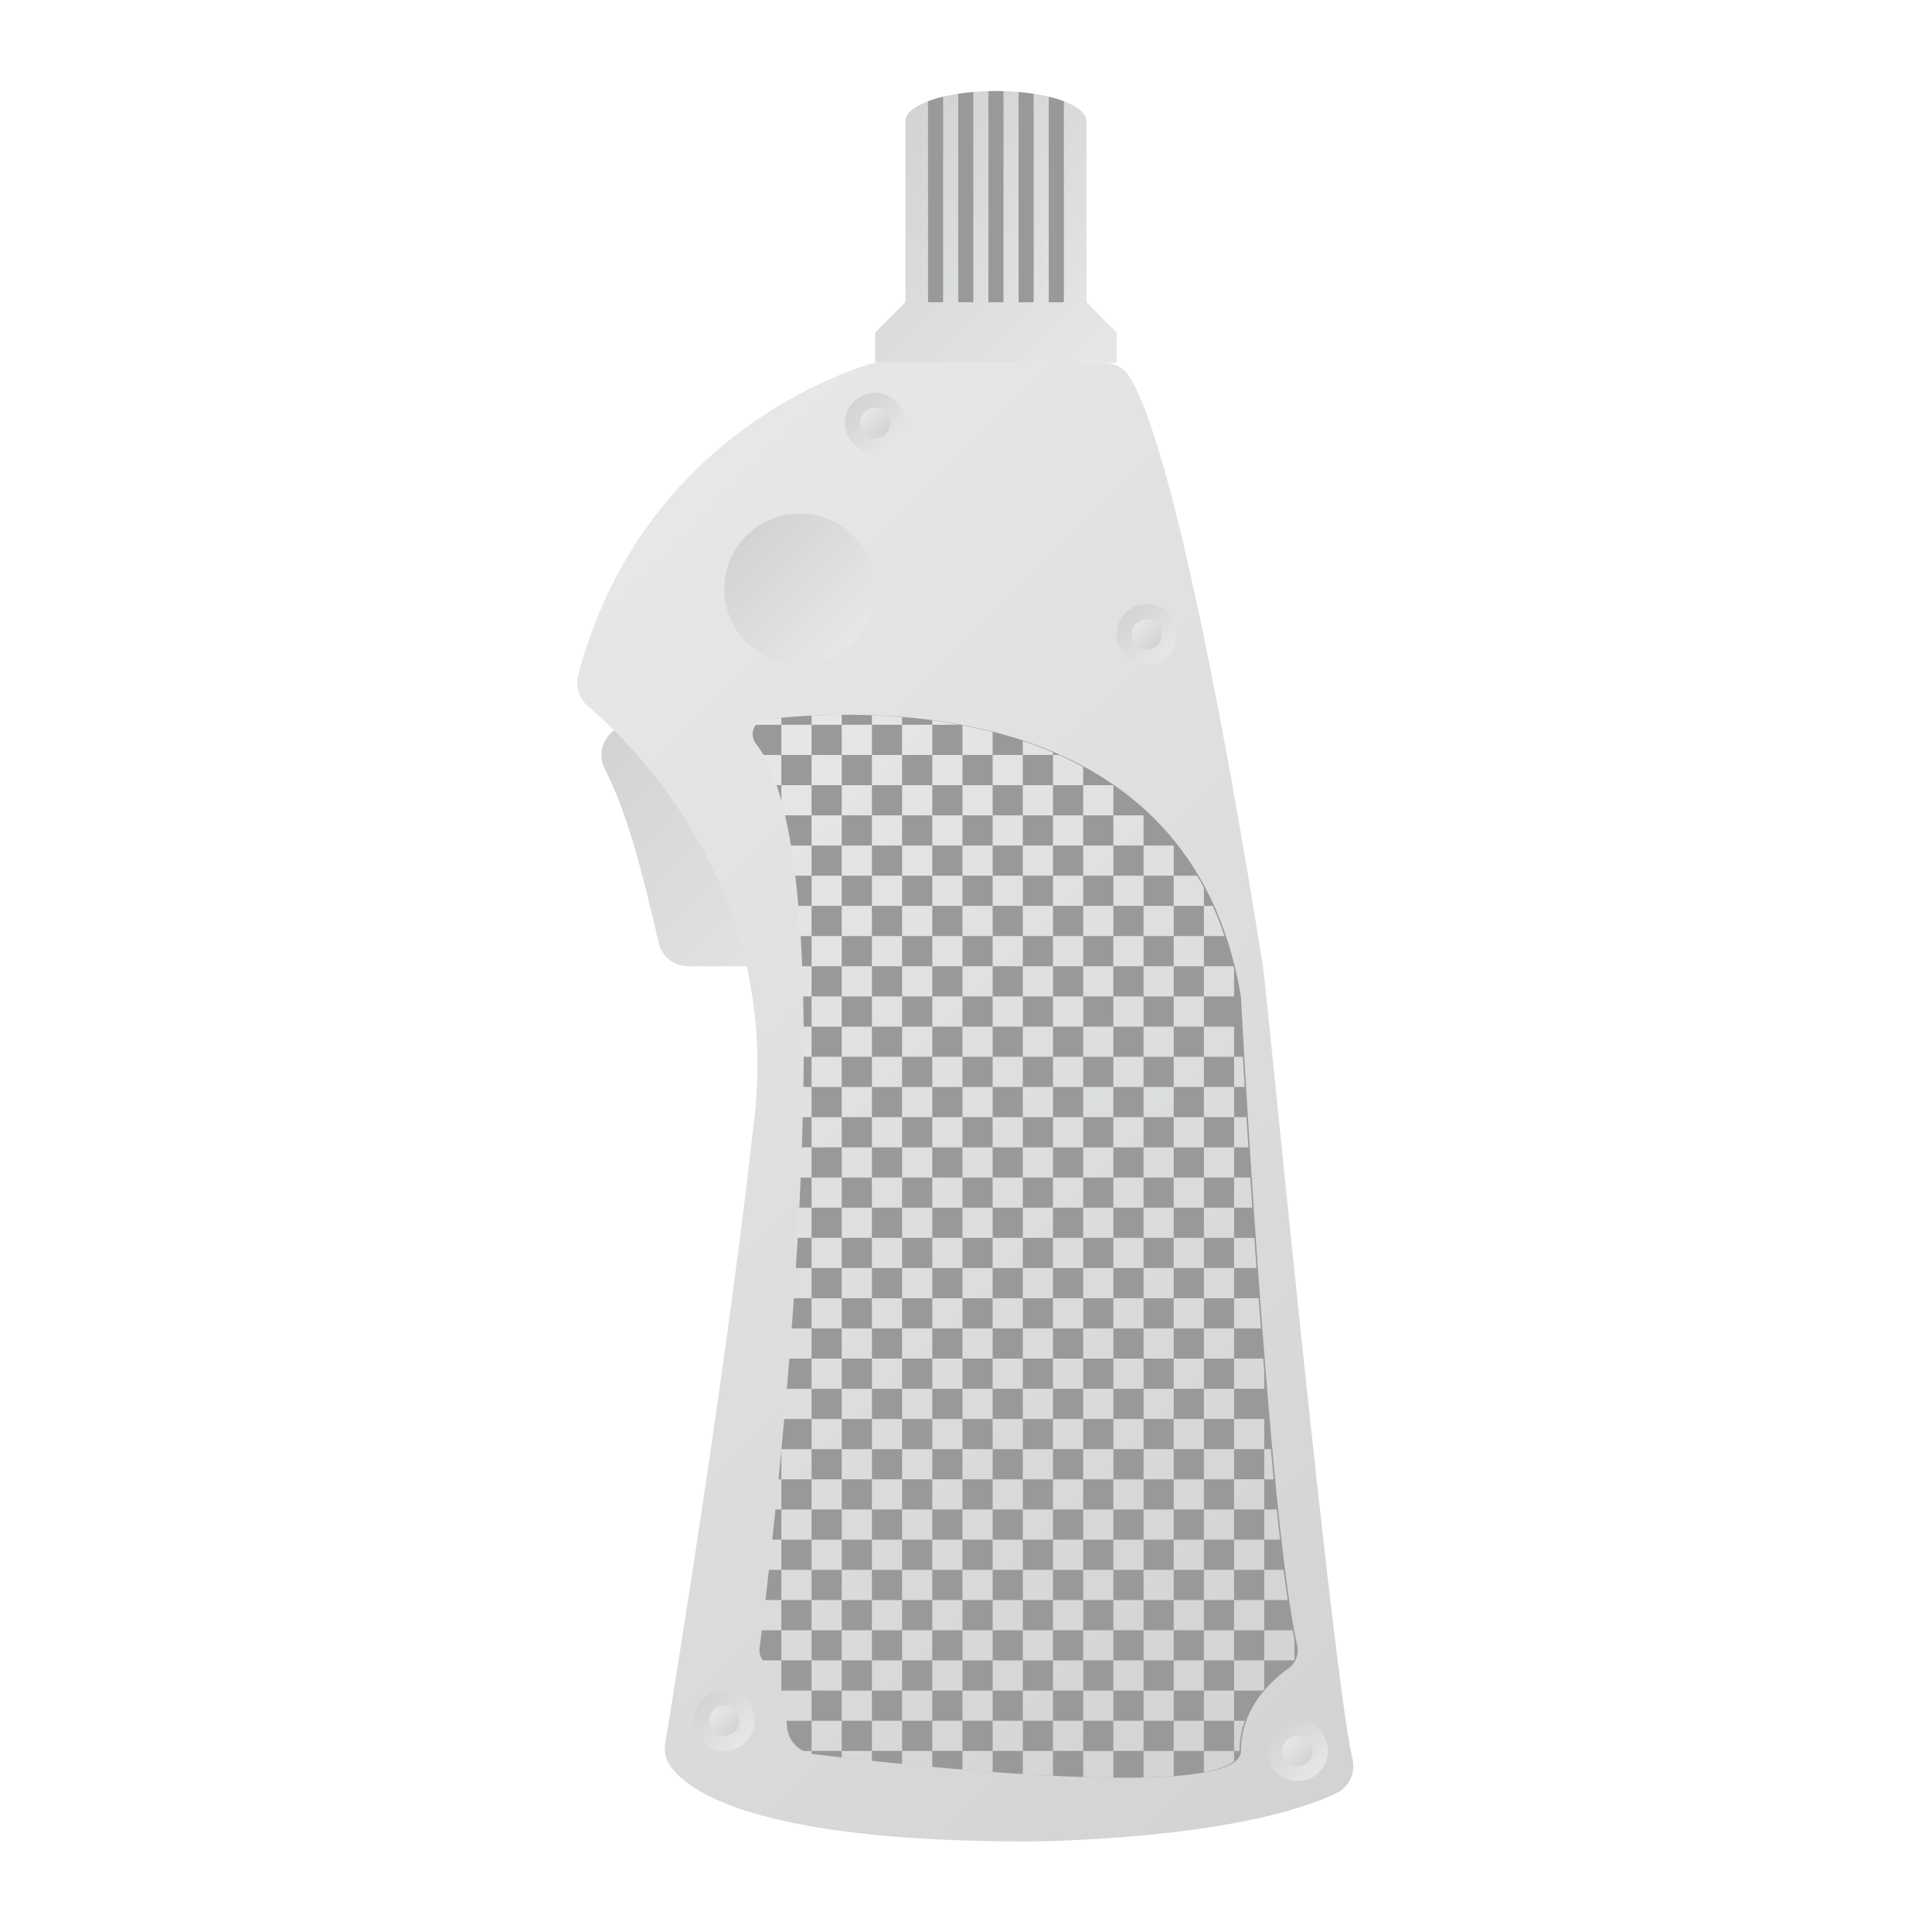 <?xml version="1.0" encoding="UTF-8" standalone="no"?>
<svg
   xmlns:dc="http://purl.org/dc/elements/1.1/"
   xmlns:cc="http://creativecommons.org/ns#"
   xmlns:rdf="http://www.w3.org/1999/02/22-rdf-syntax-ns#"
   xmlns:svg="http://www.w3.org/2000/svg"
   xmlns="http://www.w3.org/2000/svg"
   viewBox="0 0 341.333 341.333"
   height="256"
   width="256"
   xml:space="preserve"
   id="svg2"
   version="1.1"><defs
     id="defs6"><clipPath
       id="clipPath18"
       clipPathUnits="userSpaceOnUse"><path
         id="path16"
         d="m 83.705,160 c -3.009,0 -4.915,-3.18 -3.539,-5.855 v 0 c 2.828,-5.499 4.889,-13.233 7.13,-23.032 v 0 C 87.712,129.296 89.331,128 91.195,128 v 0 h 24.658 c 2.21,0 4.001,1.791 4.001,4 v 0 24 c 0,2.209 -1.791,4 -4.001,4 v 0 z" /></clipPath><linearGradient
       id="linearGradient28"
       spreadMethod="pad"
       gradientTransform="matrix(-33.732,33.732,33.732,33.732,118.518,129.008)"
       gradientUnits="userSpaceOnUse"
       y2="0"
       x2="1"
       y1="0"
       x1="0"><stop
         id="stop24"
         offset="0"
         style="stop-opacity:1;stop-color:#e6e7e8" /><stop
         id="stop26"
         offset="1"
         style="stop-opacity:1;stop-color:#d1d3d4" /></linearGradient><clipPath
       id="clipPath38"
       clipPathUnits="userSpaceOnUse"><path
         id="path36"
         d="m 116.548,208 c -0.384,0 -0.76,-0.053 -1.128,-0.162 v 0 C 111.17,206.582 84.806,197.624 76.623,166.57 v 0 c -0.394,-1.498 0.101,-3.088 1.283,-4.09 v 0 C 84.144,157.188 103.36,138.238 100,108 v 0 C 96.331,74.974 89.294,31.848 88.157,24.949 v 0 c -0.158,-0.955 0.017,-1.934 0.543,-2.747 v 0 C 90.864,18.853 99.725,12 136,12 v 0 c 0,0 27.501,0 41.074,6.374 v 0 c 1.722,0.808 2.633,2.71 2.183,4.558 v 0 c -2.556,10.511 -11.446,102.329 -11.822,104.726 v 0 c -2.267,14.457 -10.915,67.369 -17.71,78.452 v 0 C 149,207.292 147.709,208 146.322,208 v 0 z" /></clipPath><linearGradient
       id="linearGradient48"
       spreadMethod="pad"
       gradientTransform="matrix(130.306,-130.306,-130.306,-130.306,65.877,167.45)"
       gradientUnits="userSpaceOnUse"
       y2="0"
       x2="1"
       y1="0"
       x1="0"><stop
         id="stop44"
         offset="0"
         style="stop-opacity:1;stop-color:#e6e7e8" /><stop
         id="stop46"
         offset="1"
         style="stop-opacity:1;stop-color:#d1d3d4" /></linearGradient><clipPath
       id="clipPath58"
       clipPathUnits="userSpaceOnUse"><path
         id="path56"
         d="m 96,178 c 0,-5.523 4.477,-10 10,-10 v 0 c 5.523,0 10,4.477 10,10 v 0 c 0,5.523 -4.477,10 -10,10 v 0 c -5.523,0 -10,-4.477 -10,-10" /></clipPath><linearGradient
       id="linearGradient68"
       spreadMethod="pad"
       gradientTransform="matrix(-14.142,14.142,14.142,14.142,113.071,170.929)"
       gradientUnits="userSpaceOnUse"
       y2="0"
       x2="1"
       y1="0"
       x1="0"><stop
         id="stop64"
         offset="0"
         style="stop-opacity:1;stop-color:#e6e7e8" /><stop
         id="stop66"
         offset="1"
         style="stop-opacity:1;stop-color:#d1d3d4" /></linearGradient><clipPath
       id="clipPath78"
       clipPathUnits="userSpaceOnUse"><path
         id="path76"
         d="M 0,256 H 256 V 0 H 0 Z" /></clipPath><clipPath
       id="clipPath90"
       clipPathUnits="userSpaceOnUse"><path
         id="path88"
         d="m 112,200 c 0,-2.209 1.791,-4 4,-4 v 0 c 2.209,0 4,1.791 4,4 v 0 c 0,2.209 -1.791,4 -4,4 v 0 c -2.209,0 -4,-1.791 -4,-4" /></clipPath><linearGradient
       id="linearGradient100"
       spreadMethod="pad"
       gradientTransform="matrix(-5.657,5.657,5.657,5.657,118.828,197.172)"
       gradientUnits="userSpaceOnUse"
       y2="0"
       x2="1"
       y1="0"
       x1="0"><stop
         id="stop96"
         offset="0"
         style="stop-opacity:1;stop-color:#e6e7e8" /><stop
         id="stop98"
         offset="1"
         style="stop-opacity:1;stop-color:#d1d3d4" /></linearGradient><clipPath
       id="clipPath110"
       clipPathUnits="userSpaceOnUse"><path
         id="path108"
         d="m 114,200 c 0,-1.105 0.896,-2 2,-2 v 0 c 1.104,0 2,0.895 2,2 v 0 c 0,1.104 -0.896,2 -2,2 v 0 c -1.104,0 -2,-0.896 -2,-2" /></clipPath><linearGradient
       id="linearGradient120"
       spreadMethod="pad"
       gradientTransform="matrix(2.828,-2.828,-2.828,-2.828,114.586,201.414)"
       gradientUnits="userSpaceOnUse"
       y2="0"
       x2="1"
       y1="0"
       x1="0"><stop
         id="stop116"
         offset="0"
         style="stop-opacity:1;stop-color:#e6e7e8" /><stop
         id="stop118"
         offset="1"
         style="stop-opacity:1;stop-color:#d1d3d4" /></linearGradient><clipPath
       id="clipPath130"
       clipPathUnits="userSpaceOnUse"><path
         id="path128"
         d="m 148,172 c 0,-2.209 1.791,-4 4,-4 v 0 c 2.209,0 4,1.791 4,4 v 0 c 0,2.209 -1.791,4 -4,4 v 0 c -2.209,0 -4,-1.791 -4,-4" /></clipPath><linearGradient
       id="linearGradient140"
       spreadMethod="pad"
       gradientTransform="matrix(-5.657,5.657,5.657,5.657,154.828,169.172)"
       gradientUnits="userSpaceOnUse"
       y2="0"
       x2="1"
       y1="0"
       x1="0"><stop
         id="stop136"
         offset="0"
         style="stop-opacity:1;stop-color:#e6e7e8" /><stop
         id="stop138"
         offset="1"
         style="stop-opacity:1;stop-color:#d1d3d4" /></linearGradient><clipPath
       id="clipPath150"
       clipPathUnits="userSpaceOnUse"><path
         id="path148"
         d="m 150,172 c 0,-1.104 0.896,-2 2,-2 v 0 c 1.104,0 2,0.896 2,2 v 0 c 0,1.104 -0.896,2 -2,2 v 0 c -1.104,0 -2,-0.896 -2,-2" /></clipPath><linearGradient
       id="linearGradient160"
       spreadMethod="pad"
       gradientTransform="matrix(2.828,-2.828,-2.828,-2.828,150.586,173.414)"
       gradientUnits="userSpaceOnUse"
       y2="0"
       x2="1"
       y1="0"
       x1="0"><stop
         id="stop156"
         offset="0"
         style="stop-opacity:1;stop-color:#e6e7e8" /><stop
         id="stop158"
         offset="1"
         style="stop-opacity:1;stop-color:#d1d3d4" /></linearGradient><clipPath
       id="clipPath170"
       clipPathUnits="userSpaceOnUse"><path
         id="path168"
         d="m 168,24 c 0,-2.209 1.791,-4 4,-4 v 0 c 2.209,0 4,1.791 4,4 v 0 c 0,2.209 -1.791,4 -4,4 v 0 c -2.209,0 -4,-1.791 -4,-4" /></clipPath><linearGradient
       id="linearGradient180"
       spreadMethod="pad"
       gradientTransform="matrix(-5.657,5.657,5.657,5.657,174.828,21.172)"
       gradientUnits="userSpaceOnUse"
       y2="0"
       x2="1"
       y1="0"
       x1="0"><stop
         id="stop176"
         offset="0"
         style="stop-opacity:1;stop-color:#e6e7e8" /><stop
         id="stop178"
         offset="1"
         style="stop-opacity:1;stop-color:#d1d3d4" /></linearGradient><clipPath
       id="clipPath190"
       clipPathUnits="userSpaceOnUse"><path
         id="path188"
         d="m 170,24 c 0,-1.105 0.896,-2 2,-2 v 0 c 1.104,0 2,0.895 2,2 v 0 c 0,1.105 -0.896,2 -2,2 v 0 c -1.104,0 -2,-0.895 -2,-2" /></clipPath><linearGradient
       id="linearGradient200"
       spreadMethod="pad"
       gradientTransform="matrix(2.828,-2.828,-2.828,-2.828,170.586,25.414)"
       gradientUnits="userSpaceOnUse"
       y2="0"
       x2="1"
       y1="0"
       x1="0"><stop
         id="stop196"
         offset="0"
         style="stop-opacity:1;stop-color:#e6e7e8" /><stop
         id="stop198"
         offset="1"
         style="stop-opacity:1;stop-color:#d1d3d4" /></linearGradient><clipPath
       id="clipPath210"
       clipPathUnits="userSpaceOnUse"><path
         id="path208"
         d="m 92,28 c 0,-2.209 1.791,-4 4,-4 v 0 c 2.209,0 4,1.791 4,4 v 0 c 0,2.209 -1.791,4 -4,4 v 0 c -2.209,0 -4,-1.791 -4,-4" /></clipPath><linearGradient
       id="linearGradient220"
       spreadMethod="pad"
       gradientTransform="matrix(-5.657,5.657,5.657,5.657,98.828,25.172)"
       gradientUnits="userSpaceOnUse"
       y2="0"
       x2="1"
       y1="0"
       x1="0"><stop
         id="stop216"
         offset="0"
         style="stop-opacity:1;stop-color:#e6e7e8" /><stop
         id="stop218"
         offset="1"
         style="stop-opacity:1;stop-color:#d1d3d4" /></linearGradient><clipPath
       id="clipPath230"
       clipPathUnits="userSpaceOnUse"><path
         id="path228"
         d="m 120,240 v -24 l -4,-4 v -4 h 32 v 4 l -4,4 v 24 c 0,2.209 -5.373,4 -12,4 v 0 c -6.627,0 -12,-1.791 -12,-4" /></clipPath><linearGradient
       id="linearGradient240"
       spreadMethod="pad"
       gradientTransform="matrix(-30.326,30.326,30.326,30.326,147.163,207.163)"
       gradientUnits="userSpaceOnUse"
       y2="0"
       x2="1"
       y1="0"
       x1="0"><stop
         id="stop236"
         offset="0"
         style="stop-opacity:1;stop-color:#e6e7e8" /><stop
         id="stop238"
         offset="1"
         style="stop-opacity:1;stop-color:#d1d3d4" /></linearGradient><clipPath
       id="clipPath250"
       clipPathUnits="userSpaceOnUse"><path
         id="path248"
         d="m 94,28 c 0,-1.104 0.895,-2 2,-2 v 0 c 1.105,0 2,0.896 2,2 v 0 c 0,1.104 -0.895,2 -2,2 v 0 c -1.105,0 -2,-0.896 -2,-2" /></clipPath><linearGradient
       id="linearGradient260"
       spreadMethod="pad"
       gradientTransform="matrix(2.828,-2.828,-2.828,-2.828,94.586,29.414)"
       gradientUnits="userSpaceOnUse"
       y2="0"
       x2="1"
       y1="0"
       x1="0"><stop
         id="stop256"
         offset="0"
         style="stop-opacity:1;stop-color:#e6e7e8" /><stop
         id="stop258"
         offset="1"
         style="stop-opacity:1;stop-color:#d1d3d4" /></linearGradient><clipPath
       id="clipPath270"
       clipPathUnits="userSpaceOnUse"><path
         id="path268"
         d="M 107.563,161.224 V 160 h 3.999 v 1.33 c -1.4,-0.009 -2.738,-0.046 -3.999,-0.106 m 8,-1.224 h 3.999 v 1.029 c -1.362,0.113 -2.699,0.192 -3.999,0.24 v 0 z m -14.241,0.731 C 100.755,160.668 100.306,160.386 100,160 v 0 h 3.562 v 0.955 c -0.802,-0.07 -1.551,-0.147 -2.24,-0.224 M 123.563,160 h 3.71 c -1.245,0.233 -2.483,0.43 -3.71,0.596 v 0 z m -4.001,0 v -4 h -3.999 v -4 h 3.999 v 4 h 4.001 v 4 z m -8,0 v -4 h -3.999 v -4 h 3.999 v 4 h 4.001 v 4 z m -8,0 v -4 h -2.568 c 0.654,-1.13 1.237,-2.469 1.755,-4 v 0 h 0.813 v 4 h 4.001 v 4 z m 24,-4 h 4.001 v 3.047 c -1.335,0.344 -2.67,0.642 -4.001,0.896 v 0 z m 8,0 h 4 v 0.35 c -1.317,0.563 -2.653,1.067 -4,1.518 v 0 z m 4,0 v -4 h -4 v -4 h 4 v 4 h 4.001 v 2.409 c -1.053,0.574 -2.124,1.104 -3.209,1.591 v 0 z m -7.999,0 v -4 h -4.001 v -4 h 4.001 v 4 h 3.999 v 4 z m -8,0 v -4 h -4.001 v -4 h 4.001 v 4 h 3.999 v 4 z m 20,-4 v -4 h -4.001 v -4 h 4.001 v 4 h 3.999 v 3.946 c -0.026,0.018 -0.052,0.036 -0.079,0.054 v 0 z m -32.001,-4 h 4.001 v 4 h -4.001 z m -8,4 v -2.757 c 0.105,-0.406 0.208,-0.818 0.306,-1.243 v 0 h 3.695 v 4 z m 44,-4 v -4 h -3.999 v -4 h 3.999 v 4 h 4.001 v 4 z m -15.999,0 v -4 h -4.001 v -4 h -3.999 v -4 h 3.999 v 4 h 4.001 v 4 h 3.999 v 4 z m -8,0 v -4 h -4.001 v -4 h 4.001 v 4 h 3.999 v 4 z m -8,0 v -4 h -4.001 v -4 h 4.001 v 4 h 3.999 v 4 z m -8,0 v -4 h -2.916 c 0.21,-1.277 0.4,-2.611 0.568,-4 v 0 h 2.348 v 4 h 3.999 v 4 z m 44,-4 v -4 h -4.001 v -4 h 4.001 v 4 h 3.999 v 4 z m -16.001,0 v -4 h -3.999 v -4 h -4.001 v -4 h -3.999 v -4 h 3.999 v 4 h 4.001 v 4 h 3.999 v 4 h 4 v 4 z m 20,-4 v -4 h -3.999 v -4 h 3.999 v 4 h 4.001 v 2.407 c -0.288,0.545 -0.59,1.073 -0.897,1.593 v 0 z m -16,0 v -4 h -4 v -4 h -3.999 v -4 h 3.999 v 4 h 4 v 4 h 4.001 v 4 z m -23.999,0 v -4 h -4.001 v -4 h 4.001 v 4 h 3.999 v 4 z m -8,0 v -4 h -1.933 c 0.114,-1.299 0.213,-2.633 0.297,-4 v 0 h 1.636 v 4 h 3.999 v 4 z m 52,-4 v -4 h 2.734 c -0.471,1.396 -0.994,2.729 -1.563,4 v 0 z m -16,0 v -4 h -4.001 v -4 h -4 v -4 h 4 v 4 h 4.001 v 4 h 3.999 v 4 z m -24.001,-4 h 4.001 v 4 h -4.001 z m 36,0 v -4 h -3.999 v -4 h 3.999 v 4 h 4.001 v 4 z m -8,0 v -4 h -3.999 v -4 h -4.001 v -4 h 4.001 v 4 h 3.999 v 4 h 4.001 v 4 z m -31.999,0 v -4 h -4.001 v -4 h 4.001 v 4 h 3.999 v 4 z m -8,0 v -4 h -1.431 c 0.054,-1.311 0.097,-2.645 0.128,-4 v 0 h 1.303 v 4 h 3.999 v 4 z m 52,-4 v -4 h 3.999 v 3.576 c -0.034,0.144 -0.072,0.282 -0.107,0.424 v 0 z m -32.001,0 v -4 h -3.999 v -4 h 3.999 v 4 h 4.001 v 4 z m -8,-4 h 4.001 v 4 h -4.001 z m 36,0 v -4 h -3.999 v -4 h 3.999 v 4 h 4.001 v 4 z m -8,0 v -4 h -3.999 v -4 h -4.001 v -4 h 4.001 v 4 h 3.999 v 4 h 4.001 v 4 z m -15.999,0 v -4 h -4.001 v -4 h -3.999 v -4 h 3.999 v 4 h 4.001 v 4 h 3.999 v 4 z m -16,0 v -4 h -4.001 v -4 h 4.001 v 4 h 3.999 v 4 z m -8,0 v -4 h -1.238 c 0.012,-1.32 0.015,-2.654 0.009,-4 v 0 h 1.229 v 4 h 3.999 v 4 z m 52,-4 v -4 h -4.001 v -4 h 4.001 v 4 h 3.999 v 4 z m -24.001,-4 h 4 v 4 h -4 z m -16,0 h 4.001 v 4 h -4.001 z m 44,0 v -4 h 1.401 c -0.086,1.44 -0.165,2.777 -0.235,4 v 0 z m -16,0 v -4 h -3.999 v -4 h -4.001 v -4 h 4.001 v 4 h 3.999 v 4 h 4.001 v 4 z m -15.999,0 v -4 h -4.001 v -4 h -3.999 v -4 h 3.999 v 4 h 4.001 v 4 h 3.999 v 4 z m -16,0 v -4 h -4.001 v -4 h 4.001 v 4 h 3.999 v 4 z m -8,0 v -4 h -1.269 c -0.02,-1.325 -0.047,-2.659 -0.081,-4 v 0 h 1.35 v 4 h 3.999 v 4 z m 52,-4 v -4 h -4.001 v -4 h 4.001 v 4 h 3.999 v 4 z m -8,0 v -4 h -4.001 v -4 h -3.999 v -4 h 3.999 v 4 h 4.001 v 4 h 3.999 v 4 z m -16.001,-4 h 4 v 4 h -4 z m -16,0 h 4.001 v 4 h -4.001 z m 44,0 v -4 h 1.893 c -0.088,1.383 -0.171,2.717 -0.25,4 v 0 z m -31.999,0 v -4 h -4.001 v -4 h -3.999 v -4 h 3.999 v 4 h 4.001 v 4 h 3.999 v 4 z m -16,0 v -4 h -4.001 v -4 h 4.001 v 4 h 3.999 v 4 z m -8,0 v -4 h -1.47 c -0.046,-1.33 -0.098,-2.665 -0.155,-4 v 0 h 1.625 v 4 h 3.999 v 4 z m 52,-4 v -4 h -4.001 v -4 h 4.001 v 4 h 3.999 v 4 z m -8,0 v -4 h -4.001 v -4 h -3.999 v -4 h 3.999 v 4 h 4.001 v 4 h 3.999 v 4 z m -16.001,-4 h 4 v 4.001 h -4 z m -16,0 h 4.001 v 4.001 h -4.001 z m 44,0 v -4 h 2.413 c -0.092,1.36 -0.179,2.694 -0.264,4 v 0 z m -24,-4 h 4 v 4 h -4 z m -7.999,4 v -4 h -4.001 v -4 h -3.999 v -4 h 3.999 v 4 h 4.001 v 4 h 3.999 v 4 z m -16,0 v -4 h -4.001 v -4 h 4.001 v 4 h 3.999 v 4 z m -8,0 v -4 h -1.809 c -0.067,-1.336 -0.139,-2.669 -0.215,-4 v 0 h 2.024 v 4 h 3.999 v 4 z m 52,-8 h 4 v 4.001 h -4 z m -8,4 v -4 h -4.001 v -4 h -3.999 v -4 h 3.999 v 4 h 4.001 v 4 h 3.999 v 4 z m -16.001,-4 h 4 v 4.001 h -4 z m -16,0 h 4.001 v 4.001 h -4.001 z m 44,0 v -4 h 2.965 c -0.095,1.347 -0.189,2.68 -0.28,4 v 0 z m -8,-4 h 4 v 4 h -4 z m -16,0 h 4 v 4 h -4 z m -7.999,4 v -4 h -4.001 v -4 h -3.999 v -4 h 3.999 v 4 h 4.001 v 4 h 3.999 v 4 z m -16,0 v -4 h -4.001 v -4 h 4.001 v 4 h 3.999 v 4 z m -8,0 v -4 h -2.265 c -0.084,-1.34 -0.173,-2.675 -0.264,-4 v 0 h 2.529 v 4 h 3.999 v 4 z m 52,-8 h 4 v 4.001 h -4 z m -8,4 v -4 h -4.001 v -4 h -3.999 v -4 h 3.999 v 4 h 4.001 v 4 h 3.999 v 4 z m -16.001,-4 h 4 v 4.001 h -4 z m -16,0 h 4.001 v 4.001 h -4.001 z m 44,0 v -4 h 3.554 c -0.102,1.336 -0.202,2.671 -0.299,4 v 0 z m -8,-4 h 4 v 4 h -4 z m -16,0 h 4 v 4 h -4 z m -7.999,4 v -4 h -4.001 v -4 h -3.999 v -4 h 3.999 v 4 h 4.001 v 4 h 3.999 v 4 z m -16,0 v -4 h -4.001 v -4 h 4.001 v 4 h 3.999 v 4 z m -8,0 v -4 h -2.818 c -0.101,-1.346 -0.205,-2.681 -0.311,-4 v 0 h 3.129 v 4 h 3.999 v 4 z m 52,-8 h 4 v 4.001 h -4 z m -8,4 v -4 h -4.001 v -4 h -3.999 v -4 h 3.999 v 4 h 4.001 v 4 h 3.999 v 4 z m -16.001,-4 h 4 v 4.001 h -4 z m -16,0 h 4.001 v 4.001 h -4.001 z m 44,0 v -4 h 4.001 v 2.281 c -0.046,0.571 -0.092,1.144 -0.137,1.719 v 0 z m -8,0 v -4 h -3.999 v -4 h -4.001 v -4 h -3.999 v -4 h 3.999 v 4 h 4.001 v 4 h 3.999 v 4 h 4.001 v 4 z m -16,-4 h 4 v 4 h -4 z m -7.999,4 v -4 h -4.001 v -4 h -3.999 v -4 h 3.999 v 4 h 4.001 v 4 h 3.999 v 4 z m -16,0 v -4 h -4.001 v -4 h 4.001 v 4 h 3.999 v 4 z m -8,0 v -4 h -3.459 c -0.115,-1.354 -0.233,-2.689 -0.35,-4 v 0 h 3.809 v 4 h 3.999 v 4 z m 52,-8 h 4 v 4 h -4 z m -24.001,0 h 4 v 4 h -4 z m -16,0 h 4.001 v 4 h -4.001 z m 44,-4 h 4.001 v 4.001 h -4.001 z m -8,4 v -4 h -3.999 v -4 h 3.999 v 4 h 4.001 v 4 z m -16,0 v -4 h -4 v -4 h 4 v 4 h 4.001 v 4 z m -7.999,0 v -4 h -4.001 v -4 h 4.001 v 4 h 3.999 v 4 z m -16,0 v -4 h -4.001 v -4 h -3.999 v -4 h 3.999 v 4 h 4.001 v 4 h 3.999 v 4 z m -8,-4 h 4 v 4.001 h -4 z m -4.179,0 h 0.178 v 1.911 c -0.059,-0.645 -0.119,-1.28 -0.178,-1.911 m 64.179,0 v -4 h 1.254 c -0.127,1.309 -0.252,2.644 -0.376,4 v 0 z m -8,0 v -4 h -4.001 v -4 h 4.001 v 4 h 3.999 v 4 z m -40.001,0 v -4 h -3.999 v -4 h 3.999 v 4 h 4.001 v 4 z m -16,0 v -4 h -0.566 c -0.137,-1.375 -0.273,-2.71 -0.406,-4 v 0 h 0.972 v 4 h 4.001 v 4 z m 60,-8 h 4.001 v 4.001 h -4.001 z m -16,4 v -4 h -3.999 v -4 h 3.999 v 4 h 4.001 v 4 z m -8,0 v -4 h -4 v -4 h -3.999 v -4 h -4.001 v -4 h 4.001 v 4 h 3.999 v 4 h 4 v 4 h 4.001 v 4 z m -7.999,0 v -4 h -4.001 v -4 h -3.999 v -4 h 3.999 v 4 h 4.001 v 4 h 3.999 v 4 z m -8,-4 h 4 v 4.001 h -4 z m 44,0 v -4 h 2.087 c -0.145,1.287 -0.29,2.625 -0.432,4 v 0 z m -8,0 v -4 h -4.001 v -4 h 4.001 v 4 h 3.999 v 4 z m -8,0 v -4 h -4.001 v -4 h -3.999 v -4 h 3.999 v 4 h 4.001 v 4 h 3.999 v 4 z m -32.001,0 v -4 h -3.999 v -4 h 3.999 v 4 h 4.001 v 4 z m -8,0 v -4 h -3.999 v -4 h 3.999 v 4 h 4.001 v 4 z m -8,0 v -4 h -1.395 c -0.153,-1.411 -0.3,-2.742 -0.442,-4 v 0 h 1.837 v 4 h 4.001 v 4 z m 60,-8 h 4.001 v 4.001 h -4.001 z m -24,4 v -4 h -4 v -4 h 4 v 4 h 4.001 v 4 z m 28.001,-4 v -4 h 3.108 c -0.183,1.24 -0.363,2.58 -0.543,4 v 0 z m -8,0 v -4 h -4.001 v -4 h -3.999 v -4 h 3.999 v 4 h 4.001 v 4 h 3.999 v 4 z m -8,-4 h 4 v 4 h -4 z m -32.001,0 h 4.001 v 4 h -4.001 z m -8,4 v -4 h -3.999 v -4 h 3.999 v 4 h 4.001 v 4 z m -8,0 v -4 h -2.297 c -0.179,-1.53 -0.342,-2.877 -0.479,-4 v 0 h 2.776 v 4 h 4.001 v 4 z m 60,-8 h 4.001 v 4.001 h -4.001 z m -16,4 v -4 h -3.999 v -4 h 3.999 v 4 h 4.001 v 4 z m -8,0 v -4 h -4 v -4 h 4 v 4 h 4.001 v 4 z m -7.999,0 v -4 h -4.001 v -4 h 4.001 v 4 h 3.999 v 4 z m -8,-4 h 4 v 4.001 h -4 z m -8,0 h 4 v 4.001 h -4 z m 52,0 v -4 h 3.921 c 0.029,0.056 0.054,0.113 0.078,0.169 v 0 2.641 c -0.078,0.373 -0.155,0.775 -0.233,1.19 v 0 z m -8,-4 h 4 v 4 h -4 z m -40.001,0 h 4.001 v 4 h -4.001 z m -8,4 v -4 h -3.999 v -4 h 3.999 v 4 h 4.001 v 4 z m -8,0 v -4 h -2.597 c 0.1,-0.111 0.207,-0.216 0.337,-0.297 v 0 c 0.962,-0.598 1.612,-2.034 2.053,-3.703 v 0 h 0.207 v 4 h 4.001 v 4 z m 60,-4 v -4 h 3.802 c 0.067,0.078 0.132,0.161 0.199,0.236 v 0 V 36 Z m -8,0 v -4 h -3.999 v -4 h 3.999 v 4 h 4.001 v 4 z m -8,0 v -4 h -3.999 v -4 h 3.999 v 4 h 4.001 v 4 z m -8,0 v -4 h -4 v -4 h 4 v 4 h 4.001 v 4 z m -7.999,0 v -4 h -4.001 v -4 h 4.001 v 4 h 3.999 v 4 z m -8,0 v -4 h -4.001 v -4 h 4.001 v 4 h 3.999 v 4 z m -8,0 v -4 h -4.001 v -4 h 4.001 v 4 h 3.999 v 4 z m 44,-8 h 4 v 4.001 h -4 z m -56.001,4 v -0.87 c 0.224,-1.041 0.378,-2.126 0.484,-3.13 v 0 h 3.517 v 4 z m 60,-4 v -4 h -3.999 v -2.829 c 1.84,0.345 3.222,0.829 3.999,1.479 v 0 1.35 h 0.718 c 0,1.47 0.272,2.801 0.714,4 v 0 z m -8,0 v -4 h -3.999 v -3.521 c 1.418,0.035 2.759,0.097 3.999,0.194 v 0 V 24 h 4.001 v 4 z m -8,0 v -4 h -3.999 v -3.469 c 1.365,-0.042 2.703,-0.071 3.999,-0.082 v 0 V 24 h 4.001 v 4 z m -8,0 v -4 h -4 v -3.083 c 1.341,-0.084 2.678,-0.159 4,-0.223 v 0 V 24 h 4.001 v 4 z m -7.999,0 v -4 h -4.001 v -2.491 c 1.319,-0.111 2.656,-0.217 4.001,-0.317 v 0 V 24 h 3.999 v 4 z m -8,0 v -4 h -4.001 v -1.75 c 1.29,-0.13 2.628,-0.259 4.001,-0.386 v 0 V 24 h 3.999 v 4 z m -8,0 v -4 h -4.001 v -0.889 c 1.222,-0.14 2.562,-0.29 4.001,-0.445 v 0 V 24 h 3.999 v 4 z m -8,0 v -4 h -1.299 c 0.398,-0.206 0.835,-0.347 1.299,-0.41 v 0 0.41 h 3.999 v 4 z" /></clipPath><linearGradient
       id="linearGradient280"
       spreadMethod="pad"
       gradientTransform="matrix(100.466,-100.466,-100.466,-100.466,77.447,137.466)"
       gradientUnits="userSpaceOnUse"
       y2="0"
       x2="1"
       y1="0"
       x1="0"><stop
         id="stop276"
         offset="0"
         style="stop-opacity:1;stop-color:#e6e7e8" /><stop
         id="stop278"
         offset="1"
         style="stop-opacity:1;stop-color:#d1d3d4" /></linearGradient><clipPath
       id="clipPath290"
       clipPathUnits="userSpaceOnUse"><path
         id="path288"
         d="M 0,256 H 256 V 0 H 0 Z" /></clipPath></defs><g
     transform="matrix(1.333,0,0,-1.333,0,341.333)"
     id="g10"><g
       id="g12"><g
         clip-path="url(#clipPath18)"
         id="g14"><g
           id="g20"><g
             id="g22"><path
               id="path30"
               style="fill:url(#linearGradient28);stroke:none"
               d="m 83.705,160 c -3.009,0 -4.915,-3.18 -3.539,-5.855 v 0 c 2.828,-5.499 4.889,-13.233 7.13,-23.032 v 0 C 87.712,129.296 89.331,128 91.195,128 v 0 h 24.658 c 2.21,0 4.001,1.791 4.001,4 v 0 24 c 0,2.209 -1.791,4 -4.001,4 v 0 z" /></g></g></g></g><g
       id="g32"><g
         clip-path="url(#clipPath38)"
         id="g34"><g
           id="g40"><g
             id="g42"><path
               id="path50"
               style="fill:url(#linearGradient48);stroke:none"
               d="m 116.548,208 c -0.384,0 -0.76,-0.053 -1.128,-0.162 v 0 C 111.17,206.582 84.806,197.624 76.623,166.57 v 0 c -0.394,-1.498 0.101,-3.088 1.283,-4.09 v 0 C 84.144,157.188 103.36,138.238 100,108 v 0 C 96.331,74.974 89.294,31.848 88.157,24.949 v 0 c -0.158,-0.955 0.017,-1.934 0.543,-2.747 v 0 C 90.864,18.853 99.725,12 136,12 v 0 c 0,0 27.501,0 41.074,6.374 v 0 c 1.722,0.808 2.633,2.71 2.183,4.558 v 0 c -2.556,10.511 -11.446,102.329 -11.822,104.726 v 0 c -2.267,14.457 -10.915,67.369 -17.71,78.452 v 0 C 149,207.292 147.709,208 146.322,208 v 0 z" /></g></g></g></g><g
       id="g52"><g
         clip-path="url(#clipPath58)"
         id="g54"><g
           id="g60"><g
             id="g62"><path
               id="path70"
               style="fill:url(#linearGradient68);stroke:none"
               d="m 96,178 c 0,-5.523 4.477,-10 10,-10 v 0 c 5.523,0 10,4.477 10,10 v 0 c 0,5.523 -4.477,10 -10,10 v 0 c -5.523,0 -10,-4.477 -10,-10" /></g></g></g></g><g
       id="g72"><g
         clip-path="url(#clipPath78)"
         id="g74"><g
           transform="translate(101.511,160.731)"
           id="g80"><path
             id="path82"
             style="fill:#999999;fill-opacity:1;fill-rule:nonzero;stroke:none"
             d="m 0,0 c 14.616,1.638 56.376,2.75 62.957,-36.731 0,0 3.646,-69.282 7.457,-85.993 0.266,-1.165 -0.187,-2.377 -1.16,-3.07 -2.35,-1.672 -6.297,-5.317 -6.297,-10.937 0,-6.854 -44.041,-1.964 -56.66,-0.422 -1.87,0.228 -3.335,1.726 -3.495,3.603 -0.259,3.052 -0.955,7.362 -2.823,8.522 -0.629,0.39 -0.909,1.159 -0.816,1.894 C 0.833,-109.996 11.734,-19.84 -1.312,-3.25 -2.293,-2.002 -1.577,-0.177 0,0" /></g></g></g><g
       id="g84"><g
         clip-path="url(#clipPath90)"
         id="g86"><g
           id="g92"><g
             id="g94"><path
               id="path102"
               style="fill:url(#linearGradient100);stroke:none"
               d="m 112,200 c 0,-2.209 1.791,-4 4,-4 v 0 c 2.209,0 4,1.791 4,4 v 0 c 0,2.209 -1.791,4 -4,4 v 0 c -2.209,0 -4,-1.791 -4,-4" /></g></g></g></g><g
       id="g104"><g
         clip-path="url(#clipPath110)"
         id="g106"><g
           id="g112"><g
             id="g114"><path
               id="path122"
               style="fill:url(#linearGradient120);stroke:none"
               d="m 114,200 c 0,-1.105 0.896,-2 2,-2 v 0 c 1.104,0 2,0.895 2,2 v 0 c 0,1.104 -0.896,2 -2,2 v 0 c -1.104,0 -2,-0.896 -2,-2" /></g></g></g></g><g
       id="g124"><g
         clip-path="url(#clipPath130)"
         id="g126"><g
           id="g132"><g
             id="g134"><path
               id="path142"
               style="fill:url(#linearGradient140);stroke:none"
               d="m 148,172 c 0,-2.209 1.791,-4 4,-4 v 0 c 2.209,0 4,1.791 4,4 v 0 c 0,2.209 -1.791,4 -4,4 v 0 c -2.209,0 -4,-1.791 -4,-4" /></g></g></g></g><g
       id="g144"><g
         clip-path="url(#clipPath150)"
         id="g146"><g
           id="g152"><g
             id="g154"><path
               id="path162"
               style="fill:url(#linearGradient160);stroke:none"
               d="m 150,172 c 0,-1.104 0.896,-2 2,-2 v 0 c 1.104,0 2,0.896 2,2 v 0 c 0,1.104 -0.896,2 -2,2 v 0 c -1.104,0 -2,-0.896 -2,-2" /></g></g></g></g><g
       id="g164"><g
         clip-path="url(#clipPath170)"
         id="g166"><g
           id="g172"><g
             id="g174"><path
               id="path182"
               style="fill:url(#linearGradient180);stroke:none"
               d="m 168,24 c 0,-2.209 1.791,-4 4,-4 v 0 c 2.209,0 4,1.791 4,4 v 0 c 0,2.209 -1.791,4 -4,4 v 0 c -2.209,0 -4,-1.791 -4,-4" /></g></g></g></g><g
       id="g184"><g
         clip-path="url(#clipPath190)"
         id="g186"><g
           id="g192"><g
             id="g194"><path
               id="path202"
               style="fill:url(#linearGradient200);stroke:none"
               d="m 170,24 c 0,-1.105 0.896,-2 2,-2 v 0 c 1.104,0 2,0.895 2,2 v 0 c 0,1.105 -0.896,2 -2,2 v 0 c -1.104,0 -2,-0.895 -2,-2" /></g></g></g></g><g
       id="g204"><g
         clip-path="url(#clipPath210)"
         id="g206"><g
           id="g212"><g
             id="g214"><path
               id="path222"
               style="fill:url(#linearGradient220);stroke:none"
               d="m 92,28 c 0,-2.209 1.791,-4 4,-4 v 0 c 2.209,0 4,1.791 4,4 v 0 c 0,2.209 -1.791,4 -4,4 v 0 c -2.209,0 -4,-1.791 -4,-4" /></g></g></g></g><g
       id="g224"><g
         clip-path="url(#clipPath230)"
         id="g226"><g
           id="g232"><g
             id="g234"><path
               id="path242"
               style="fill:url(#linearGradient240);stroke:none"
               d="m 120,240 v -24 l -4,-4 v -4 h 32 v 4 l -4,4 v 24 c 0,2.209 -5.373,4 -12,4 v 0 c -6.627,0 -12,-1.791 -12,-4" /></g></g></g></g><g
       id="g244"><g
         clip-path="url(#clipPath250)"
         id="g246"><g
           id="g252"><g
             id="g254"><path
               id="path262"
               style="fill:url(#linearGradient260);stroke:none"
               d="m 94,28 c 0,-1.104 0.895,-2 2,-2 v 0 c 1.105,0 2,0.896 2,2 v 0 c 0,1.104 -0.895,2 -2,2 v 0 c -1.105,0 -2,-0.896 -2,-2" /></g></g></g></g><g
       id="g264"><g
         clip-path="url(#clipPath270)"
         id="g266"><g
           id="g272"><g
             id="g274"><path
               id="path282"
               style="fill:url(#linearGradient280);stroke:none"
               d="M 107.563,161.224 V 160 h 3.999 v 1.33 c -1.4,-0.009 -2.738,-0.046 -3.999,-0.106 m 8,-1.224 h 3.999 v 1.029 c -1.362,0.113 -2.699,0.192 -3.999,0.24 v 0 z m -14.241,0.731 C 100.755,160.668 100.306,160.386 100,160 v 0 h 3.562 v 0.955 c -0.802,-0.07 -1.551,-0.147 -2.24,-0.224 M 123.563,160 h 3.71 c -1.245,0.233 -2.483,0.43 -3.71,0.596 v 0 z m -4.001,0 v -4 h -3.999 v -4 h 3.999 v 4 h 4.001 v 4 z m -8,0 v -4 h -3.999 v -4 h 3.999 v 4 h 4.001 v 4 z m -8,0 v -4 h -2.568 c 0.654,-1.13 1.237,-2.469 1.755,-4 v 0 h 0.813 v 4 h 4.001 v 4 z m 24,-4 h 4.001 v 3.047 c -1.335,0.344 -2.67,0.642 -4.001,0.896 v 0 z m 8,0 h 4 v 0.35 c -1.317,0.563 -2.653,1.067 -4,1.518 v 0 z m 4,0 v -4 h -4 v -4 h 4 v 4 h 4.001 v 2.409 c -1.053,0.574 -2.124,1.104 -3.209,1.591 v 0 z m -7.999,0 v -4 h -4.001 v -4 h 4.001 v 4 h 3.999 v 4 z m -8,0 v -4 h -4.001 v -4 h 4.001 v 4 h 3.999 v 4 z m 20,-4 v -4 h -4.001 v -4 h 4.001 v 4 h 3.999 v 3.946 c -0.026,0.018 -0.052,0.036 -0.079,0.054 v 0 z m -32.001,-4 h 4.001 v 4 h -4.001 z m -8,4 v -2.757 c 0.105,-0.406 0.208,-0.818 0.306,-1.243 v 0 h 3.695 v 4 z m 44,-4 v -4 h -3.999 v -4 h 3.999 v 4 h 4.001 v 4 z m -15.999,0 v -4 h -4.001 v -4 h -3.999 v -4 h 3.999 v 4 h 4.001 v 4 h 3.999 v 4 z m -8,0 v -4 h -4.001 v -4 h 4.001 v 4 h 3.999 v 4 z m -8,0 v -4 h -4.001 v -4 h 4.001 v 4 h 3.999 v 4 z m -8,0 v -4 h -2.916 c 0.21,-1.277 0.4,-2.611 0.568,-4 v 0 h 2.348 v 4 h 3.999 v 4 z m 44,-4 v -4 h -4.001 v -4 h 4.001 v 4 h 3.999 v 4 z m -16.001,0 v -4 h -3.999 v -4 h -4.001 v -4 h -3.999 v -4 h 3.999 v 4 h 4.001 v 4 h 3.999 v 4 h 4 v 4 z m 20,-4 v -4 h -3.999 v -4 h 3.999 v 4 h 4.001 v 2.407 c -0.288,0.545 -0.59,1.073 -0.897,1.593 v 0 z m -16,0 v -4 h -4 v -4 h -3.999 v -4 h 3.999 v 4 h 4 v 4 h 4.001 v 4 z m -23.999,0 v -4 h -4.001 v -4 h 4.001 v 4 h 3.999 v 4 z m -8,0 v -4 h -1.933 c 0.114,-1.299 0.213,-2.633 0.297,-4 v 0 h 1.636 v 4 h 3.999 v 4 z m 52,-4 v -4 h 2.734 c -0.471,1.396 -0.994,2.729 -1.563,4 v 0 z m -16,0 v -4 h -4.001 v -4 h -4 v -4 h 4 v 4 h 4.001 v 4 h 3.999 v 4 z m -24.001,-4 h 4.001 v 4 h -4.001 z m 36,0 v -4 h -3.999 v -4 h 3.999 v 4 h 4.001 v 4 z m -8,0 v -4 h -3.999 v -4 h -4.001 v -4 h 4.001 v 4 h 3.999 v 4 h 4.001 v 4 z m -31.999,0 v -4 h -4.001 v -4 h 4.001 v 4 h 3.999 v 4 z m -8,0 v -4 h -1.431 c 0.054,-1.311 0.097,-2.645 0.128,-4 v 0 h 1.303 v 4 h 3.999 v 4 z m 52,-4 v -4 h 3.999 v 3.576 c -0.034,0.144 -0.072,0.282 -0.107,0.424 v 0 z m -32.001,0 v -4 h -3.999 v -4 h 3.999 v 4 h 4.001 v 4 z m -8,-4 h 4.001 v 4 h -4.001 z m 36,0 v -4 h -3.999 v -4 h 3.999 v 4 h 4.001 v 4 z m -8,0 v -4 h -3.999 v -4 h -4.001 v -4 h 4.001 v 4 h 3.999 v 4 h 4.001 v 4 z m -15.999,0 v -4 h -4.001 v -4 h -3.999 v -4 h 3.999 v 4 h 4.001 v 4 h 3.999 v 4 z m -16,0 v -4 h -4.001 v -4 h 4.001 v 4 h 3.999 v 4 z m -8,0 v -4 h -1.238 c 0.012,-1.32 0.015,-2.654 0.009,-4 v 0 h 1.229 v 4 h 3.999 v 4 z m 52,-4 v -4 h -4.001 v -4 h 4.001 v 4 h 3.999 v 4 z m -24.001,-4 h 4 v 4 h -4 z m -16,0 h 4.001 v 4 h -4.001 z m 44,0 v -4 h 1.401 c -0.086,1.44 -0.165,2.777 -0.235,4 v 0 z m -16,0 v -4 h -3.999 v -4 h -4.001 v -4 h 4.001 v 4 h 3.999 v 4 h 4.001 v 4 z m -15.999,0 v -4 h -4.001 v -4 h -3.999 v -4 h 3.999 v 4 h 4.001 v 4 h 3.999 v 4 z m -16,0 v -4 h -4.001 v -4 h 4.001 v 4 h 3.999 v 4 z m -8,0 v -4 h -1.269 c -0.02,-1.325 -0.047,-2.659 -0.081,-4 v 0 h 1.35 v 4 h 3.999 v 4 z m 52,-4 v -4 h -4.001 v -4 h 4.001 v 4 h 3.999 v 4 z m -8,0 v -4 h -4.001 v -4 h -3.999 v -4 h 3.999 v 4 h 4.001 v 4 h 3.999 v 4 z m -16.001,-4 h 4 v 4 h -4 z m -16,0 h 4.001 v 4 h -4.001 z m 44,0 v -4 h 1.893 c -0.088,1.383 -0.171,2.717 -0.25,4 v 0 z m -31.999,0 v -4 h -4.001 v -4 h -3.999 v -4 h 3.999 v 4 h 4.001 v 4 h 3.999 v 4 z m -16,0 v -4 h -4.001 v -4 h 4.001 v 4 h 3.999 v 4 z m -8,0 v -4 h -1.47 c -0.046,-1.33 -0.098,-2.665 -0.155,-4 v 0 h 1.625 v 4 h 3.999 v 4 z m 52,-4 v -4 h -4.001 v -4 h 4.001 v 4 h 3.999 v 4 z m -8,0 v -4 h -4.001 v -4 h -3.999 v -4 h 3.999 v 4 h 4.001 v 4 h 3.999 v 4 z m -16.001,-4 h 4 v 4.001 h -4 z m -16,0 h 4.001 v 4.001 h -4.001 z m 44,0 v -4 h 2.413 c -0.092,1.36 -0.179,2.694 -0.264,4 v 0 z m -24,-4 h 4 v 4 h -4 z m -7.999,4 v -4 h -4.001 v -4 h -3.999 v -4 h 3.999 v 4 h 4.001 v 4 h 3.999 v 4 z m -16,0 v -4 h -4.001 v -4 h 4.001 v 4 h 3.999 v 4 z m -8,0 v -4 h -1.809 c -0.067,-1.336 -0.139,-2.669 -0.215,-4 v 0 h 2.024 v 4 h 3.999 v 4 z m 52,-8 h 4 v 4.001 h -4 z m -8,4 v -4 h -4.001 v -4 h -3.999 v -4 h 3.999 v 4 h 4.001 v 4 h 3.999 v 4 z m -16.001,-4 h 4 v 4.001 h -4 z m -16,0 h 4.001 v 4.001 h -4.001 z m 44,0 v -4 h 2.965 c -0.095,1.347 -0.189,2.68 -0.28,4 v 0 z m -8,-4 h 4 v 4 h -4 z m -16,0 h 4 v 4 h -4 z m -7.999,4 v -4 h -4.001 v -4 h -3.999 v -4 h 3.999 v 4 h 4.001 v 4 h 3.999 v 4 z m -16,0 v -4 h -4.001 v -4 h 4.001 v 4 h 3.999 v 4 z m -8,0 v -4 h -2.265 c -0.084,-1.34 -0.173,-2.675 -0.264,-4 v 0 h 2.529 v 4 h 3.999 v 4 z m 52,-8 h 4 v 4.001 h -4 z m -8,4 v -4 h -4.001 v -4 h -3.999 v -4 h 3.999 v 4 h 4.001 v 4 h 3.999 v 4 z m -16.001,-4 h 4 v 4.001 h -4 z m -16,0 h 4.001 v 4.001 h -4.001 z m 44,0 v -4 h 3.554 c -0.102,1.336 -0.202,2.671 -0.299,4 v 0 z m -8,-4 h 4 v 4 h -4 z m -16,0 h 4 v 4 h -4 z m -7.999,4 v -4 h -4.001 v -4 h -3.999 v -4 h 3.999 v 4 h 4.001 v 4 h 3.999 v 4 z m -16,0 v -4 h -4.001 v -4 h 4.001 v 4 h 3.999 v 4 z m -8,0 v -4 h -2.818 c -0.101,-1.346 -0.205,-2.681 -0.311,-4 v 0 h 3.129 v 4 h 3.999 v 4 z m 52,-8 h 4 v 4.001 h -4 z m -8,4 v -4 h -4.001 v -4 h -3.999 v -4 h 3.999 v 4 h 4.001 v 4 h 3.999 v 4 z m -16.001,-4 h 4 v 4.001 h -4 z m -16,0 h 4.001 v 4.001 h -4.001 z m 44,0 v -4 h 4.001 v 2.281 c -0.046,0.571 -0.092,1.144 -0.137,1.719 v 0 z m -8,0 v -4 h -3.999 v -4 h -4.001 v -4 h -3.999 v -4 h 3.999 v 4 h 4.001 v 4 h 3.999 v 4 h 4.001 v 4 z m -16,-4 h 4 v 4 h -4 z m -7.999,4 v -4 h -4.001 v -4 h -3.999 v -4 h 3.999 v 4 h 4.001 v 4 h 3.999 v 4 z m -16,0 v -4 h -4.001 v -4 h 4.001 v 4 h 3.999 v 4 z m -8,0 v -4 h -3.459 c -0.115,-1.354 -0.233,-2.689 -0.35,-4 v 0 h 3.809 v 4 h 3.999 v 4 z m 52,-8 h 4 v 4 h -4 z m -24.001,0 h 4 v 4 h -4 z m -16,0 h 4.001 v 4 h -4.001 z m 44,-4 h 4.001 v 4.001 h -4.001 z m -8,4 v -4 h -3.999 v -4 h 3.999 v 4 h 4.001 v 4 z m -16,0 v -4 h -4 v -4 h 4 v 4 h 4.001 v 4 z m -7.999,0 v -4 h -4.001 v -4 h 4.001 v 4 h 3.999 v 4 z m -16,0 v -4 h -4.001 v -4 h -3.999 v -4 h 3.999 v 4 h 4.001 v 4 h 3.999 v 4 z m -8,-4 h 4 v 4.001 h -4 z m -4.179,0 h 0.178 v 1.911 c -0.059,-0.645 -0.119,-1.28 -0.178,-1.911 m 64.179,0 v -4 h 1.254 c -0.127,1.309 -0.252,2.644 -0.376,4 v 0 z m -8,0 v -4 h -4.001 v -4 h 4.001 v 4 h 3.999 v 4 z m -40.001,0 v -4 h -3.999 v -4 h 3.999 v 4 h 4.001 v 4 z m -16,0 v -4 h -0.566 c -0.137,-1.375 -0.273,-2.71 -0.406,-4 v 0 h 0.972 v 4 h 4.001 v 4 z m 60,-8 h 4.001 v 4.001 h -4.001 z m -16,4 v -4 h -3.999 v -4 h 3.999 v 4 h 4.001 v 4 z m -8,0 v -4 h -4 v -4 h -3.999 v -4 h -4.001 v -4 h 4.001 v 4 h 3.999 v 4 h 4 v 4 h 4.001 v 4 z m -7.999,0 v -4 h -4.001 v -4 h -3.999 v -4 h 3.999 v 4 h 4.001 v 4 h 3.999 v 4 z m -8,-4 h 4 v 4.001 h -4 z m 44,0 v -4 h 2.087 c -0.145,1.287 -0.29,2.625 -0.432,4 v 0 z m -8,0 v -4 h -4.001 v -4 h 4.001 v 4 h 3.999 v 4 z m -8,0 v -4 h -4.001 v -4 h -3.999 v -4 h 3.999 v 4 h 4.001 v 4 h 3.999 v 4 z m -32.001,0 v -4 h -3.999 v -4 h 3.999 v 4 h 4.001 v 4 z m -8,0 v -4 h -3.999 v -4 h 3.999 v 4 h 4.001 v 4 z m -8,0 v -4 h -1.395 c -0.153,-1.411 -0.3,-2.742 -0.442,-4 v 0 h 1.837 v 4 h 4.001 v 4 z m 60,-8 h 4.001 v 4.001 h -4.001 z m -24,4 v -4 h -4 v -4 h 4 v 4 h 4.001 v 4 z m 28.001,-4 v -4 h 3.108 c -0.183,1.24 -0.363,2.58 -0.543,4 v 0 z m -8,0 v -4 h -4.001 v -4 h -3.999 v -4 h 3.999 v 4 h 4.001 v 4 h 3.999 v 4 z m -8,-4 h 4 v 4 h -4 z m -32.001,0 h 4.001 v 4 h -4.001 z m -8,4 v -4 h -3.999 v -4 h 3.999 v 4 h 4.001 v 4 z m -8,0 v -4 h -2.297 c -0.179,-1.53 -0.342,-2.877 -0.479,-4 v 0 h 2.776 v 4 h 4.001 v 4 z m 60,-8 h 4.001 v 4.001 h -4.001 z m -16,4 v -4 h -3.999 v -4 h 3.999 v 4 h 4.001 v 4 z m -8,0 v -4 h -4 v -4 h 4 v 4 h 4.001 v 4 z m -7.999,0 v -4 h -4.001 v -4 h 4.001 v 4 h 3.999 v 4 z m -8,-4 h 4 v 4.001 h -4 z m -8,0 h 4 v 4.001 h -4 z m 52,0 v -4 h 3.921 c 0.029,0.056 0.054,0.113 0.078,0.169 v 0 2.641 c -0.078,0.373 -0.155,0.775 -0.233,1.19 v 0 z m -8,-4 h 4 v 4 h -4 z m -40.001,0 h 4.001 v 4 h -4.001 z m -8,4 v -4 h -3.999 v -4 h 3.999 v 4 h 4.001 v 4 z m -8,0 v -4 h -2.597 c 0.1,-0.111 0.207,-0.216 0.337,-0.297 v 0 c 0.962,-0.598 1.612,-2.034 2.053,-3.703 v 0 h 0.207 v 4 h 4.001 v 4 z m 60,-4 v -4 h 3.802 c 0.067,0.078 0.132,0.161 0.199,0.236 v 0 V 36 Z m -8,0 v -4 h -3.999 v -4 h 3.999 v 4 h 4.001 v 4 z m -8,0 v -4 h -3.999 v -4 h 3.999 v 4 h 4.001 v 4 z m -8,0 v -4 h -4 v -4 h 4 v 4 h 4.001 v 4 z m -7.999,0 v -4 h -4.001 v -4 h 4.001 v 4 h 3.999 v 4 z m -8,0 v -4 h -4.001 v -4 h 4.001 v 4 h 3.999 v 4 z m -8,0 v -4 h -4.001 v -4 h 4.001 v 4 h 3.999 v 4 z m 44,-8 h 4 v 4.001 h -4 z m -56.001,4 v -0.87 c 0.224,-1.041 0.378,-2.126 0.484,-3.13 v 0 h 3.517 v 4 z m 60,-4 v -4 h -3.999 v -2.829 c 1.84,0.345 3.222,0.829 3.999,1.479 v 0 1.35 h 0.718 c 0,1.47 0.272,2.801 0.714,4 v 0 z m -8,0 v -4 h -3.999 v -3.521 c 1.418,0.035 2.759,0.097 3.999,0.194 v 0 V 24 h 4.001 v 4 z m -8,0 v -4 h -3.999 v -3.469 c 1.365,-0.042 2.703,-0.071 3.999,-0.082 v 0 V 24 h 4.001 v 4 z m -8,0 v -4 h -4 v -3.083 c 1.341,-0.084 2.678,-0.159 4,-0.223 v 0 V 24 h 4.001 v 4 z m -7.999,0 v -4 h -4.001 v -2.491 c 1.319,-0.111 2.656,-0.217 4.001,-0.317 v 0 V 24 h 3.999 v 4 z m -8,0 v -4 h -4.001 v -1.75 c 1.29,-0.13 2.628,-0.259 4.001,-0.386 v 0 V 24 h 3.999 v 4 z m -8,0 v -4 h -4.001 v -0.889 c 1.222,-0.14 2.562,-0.29 4.001,-0.445 v 0 V 24 h 3.999 v 4 z m -8,0 v -4 h -1.299 c 0.398,-0.206 0.835,-0.347 1.299,-0.41 v 0 0.41 h 3.999 v 4 z" /></g></g></g></g><g
       id="g284"><g
         clip-path="url(#clipPath290)"
         id="g286"><g
           transform="translate(141,242.64)"
           id="g292"><path
             id="path294"
             style="fill:#999999;fill-opacity:1;fill-rule:nonzero;stroke:none"
             d="M 0,0 C -0.597,0.226 -1.267,0.429 -2,0.605 V -26.64 h 2 z" /></g><g
           transform="translate(137,243.633)"
           id="g296"><path
             id="path298"
             style="fill:#999999;fill-opacity:1;fill-rule:nonzero;stroke:none"
             d="M 0,0 C -0.639,0.098 -1.307,0.177 -2,0.236 V -27.633 H 0 Z" /></g><g
           transform="translate(125,243.245)"
           id="g300"><path
             id="path302"
             style="fill:#999999;fill-opacity:1;fill-rule:nonzero;stroke:none"
             d="m 0,0 c -0.734,-0.176 -1.403,-0.379 -2,-0.605 v -26.64 h 2 z" /></g><g
           transform="translate(133,243.983)"
           id="g304"><path
             id="path306"
             style="fill:#999999;fill-opacity:1;fill-rule:nonzero;stroke:none"
             d="M 0,0 C -0.33,0.009 -0.662,0.017 -1,0.017 -1.338,0.017 -1.67,0.009 -2,0 v -27.983 h 2 z" /></g><g
           transform="translate(129,243.869)"
           id="g308"><path
             id="path310"
             style="fill:#999999;fill-opacity:1;fill-rule:nonzero;stroke:none"
             d="M 0,0 C -0.693,-0.06 -1.361,-0.139 -2,-0.236 V -27.869 H 0 Z" /></g></g></g></g></svg>
